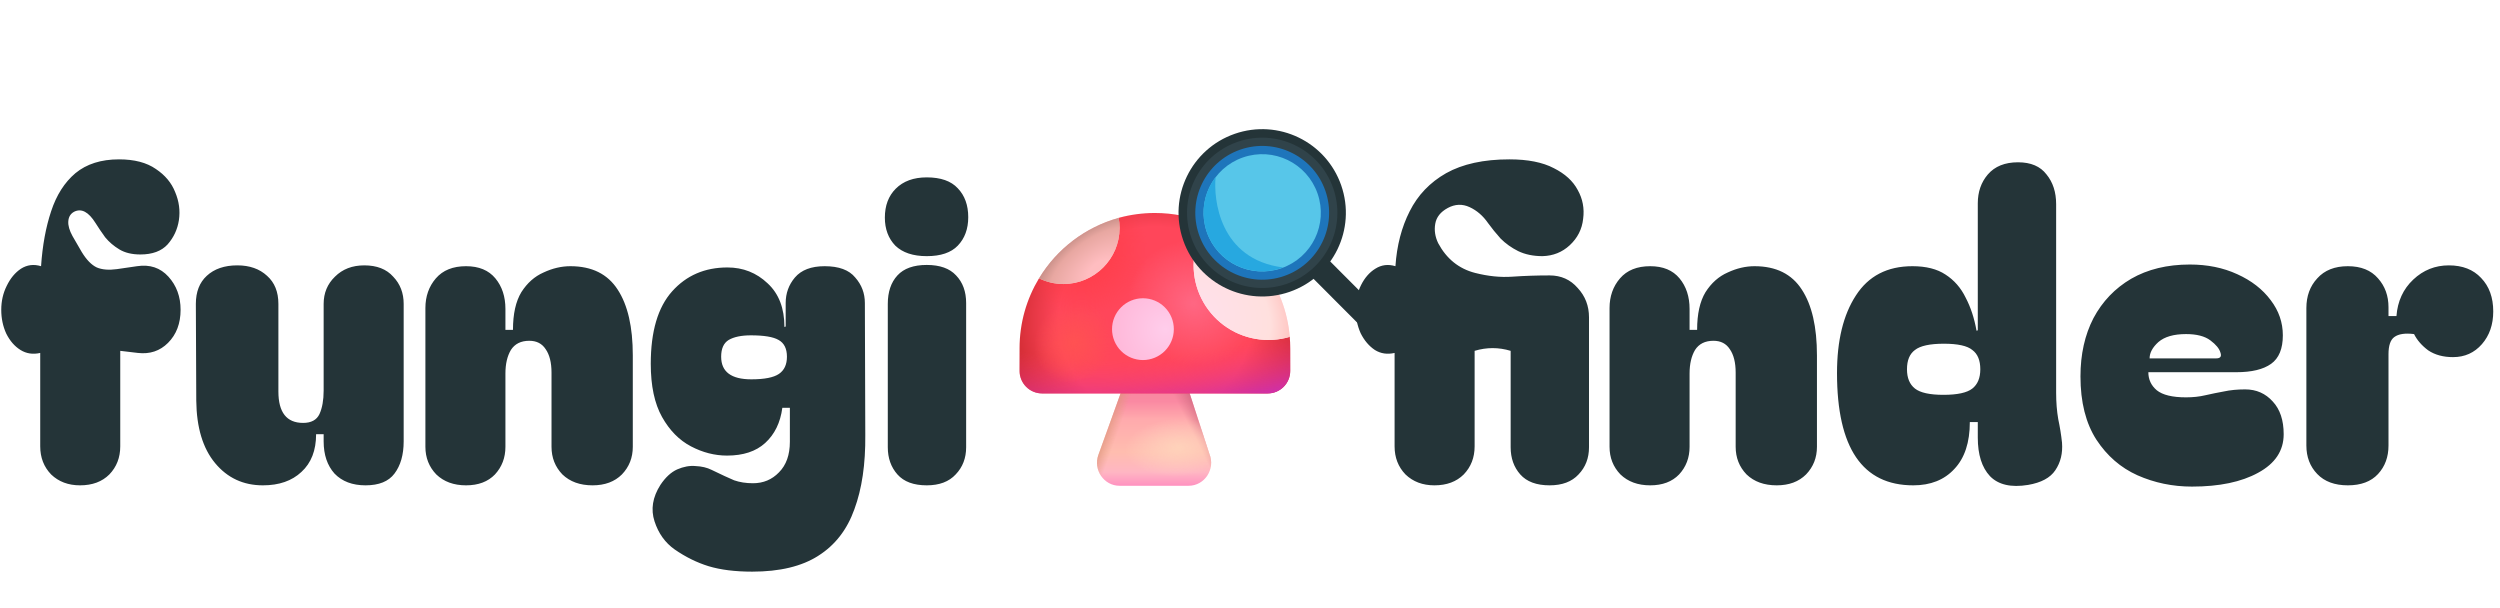 <svg width="716" height="174" viewBox="0 0 716 174" fill="none" xmlns="http://www.w3.org/2000/svg">
<path d="M22.92 139C19.56 139 16.8 137.96 14.64 135.88C12.56 133.72 11.52 131.04 11.52 127.84V101.08C9.44 101.56 7.56 101.28 5.88 100.24C4.2 99.2 2.84 97.64 1.8 95.56C0.84 93.48 0.36 91.2 0.36 88.72C0.36 86.24 0.88 83.96 1.92 81.88C2.96 79.72 4.32 78.08 6 76.96C7.76 75.84 9.68 75.6 11.76 76.24C12.16 70.32 13.12 65.08 14.64 60.52C16.16 55.88 18.48 52.24 21.6 49.6C24.8 46.96 28.96 45.64 34.08 45.64C38.48 45.64 42 46.56 44.64 48.4C47.28 50.16 49.12 52.36 50.16 55C51.28 57.64 51.64 60.32 51.24 63.04C50.84 65.68 49.76 68 48 70C46.24 71.92 43.64 72.88 40.2 72.88C37.8 72.88 35.8 72.4 34.2 71.44C32.6 70.48 31.24 69.32 30.12 67.96C29.08 66.52 28.16 65.16 27.36 63.88C25.36 60.68 23.32 59.6 21.24 60.64C20.2 61.2 19.64 62.12 19.56 63.4C19.48 64.6 19.88 66 20.76 67.6L23.4 72.16C24.76 74.4 26.2 75.88 27.72 76.6C29.24 77.24 31.16 77.4 33.48 77.08L39.24 76.24C42.92 75.68 45.92 76.68 48.24 79.24C50.56 81.8 51.72 84.96 51.72 88.72C51.72 92.64 50.52 95.8 48.12 98.2C45.8 100.52 42.92 101.48 39.48 101.08L34.44 100.48V127.84C34.44 131.04 33.4 133.72 31.32 135.88C29.24 137.96 26.44 139 22.92 139ZM75.292 139C69.692 139 65.132 136.88 61.612 132.64C58.092 128.4 56.292 122.44 56.212 114.76L56.092 87.04C56.092 83.6 57.132 80.92 59.212 79C61.372 77 64.292 76 67.972 76C71.492 76 74.332 77 76.492 79C78.652 80.92 79.732 83.6 79.732 87.04V112.12C79.732 118.12 82.092 121.12 86.812 121.12C89.132 121.12 90.692 120.28 91.492 118.6C92.292 116.84 92.692 114.6 92.692 111.88V87.04C92.692 83.92 93.772 81.32 95.932 79.24C98.092 77.08 100.892 76 104.332 76C107.932 76 110.692 77.08 112.612 79.24C114.612 81.32 115.612 83.92 115.612 87.04V126.4C115.612 130.24 114.732 133.32 112.972 135.64C111.292 137.88 108.532 139 104.692 139C100.932 139 97.972 137.88 95.812 135.64C93.732 133.32 92.692 130.24 92.692 126.4V124.36H90.532C90.532 129 89.132 132.6 86.332 135.16C83.612 137.72 79.932 139 75.292 139ZM133.474 139C129.954 139 127.114 137.96 124.954 135.88C122.874 133.72 121.834 131.08 121.834 127.96V88.24C121.834 84.88 122.834 82.04 124.834 79.72C126.834 77.4 129.714 76.24 133.474 76.24C137.154 76.24 139.954 77.4 141.874 79.72C143.794 82.04 144.754 84.96 144.754 88.48V94.48H146.914C146.914 89.92 147.714 86.32 149.314 83.68C150.994 81.04 153.114 79.16 155.674 78.04C158.234 76.84 160.794 76.24 163.354 76.24C169.514 76.24 174.034 78.48 176.914 82.96C179.794 87.36 181.234 93.64 181.234 101.8V127.96C181.234 131.08 180.194 133.72 178.114 135.88C176.034 137.96 173.234 139 169.714 139C166.114 139 163.234 137.96 161.074 135.88C158.994 133.72 157.954 131.08 157.954 127.96V106.72C157.954 103.84 157.394 101.6 156.274 100C155.234 98.4 153.674 97.6 151.594 97.6C149.194 97.6 147.434 98.48 146.314 100.24C145.274 102 144.754 104.24 144.754 106.96V127.96C144.754 131.08 143.754 133.72 141.754 135.88C139.754 137.96 136.994 139 133.474 139ZM215.419 163.72C210.539 163.72 206.379 163.2 202.939 162.16C199.579 161.12 196.339 159.52 193.219 157.36C190.499 155.44 188.579 152.76 187.459 149.32C186.339 145.88 186.899 142.4 189.139 138.88C190.579 136.72 192.179 135.24 193.939 134.44C195.779 133.64 197.539 133.32 199.219 133.48C200.979 133.56 202.499 133.92 203.779 134.56C206.579 135.92 208.739 136.92 210.259 137.56C211.859 138.12 213.659 138.4 215.659 138.4C218.619 138.4 221.099 137.36 223.099 135.28C225.179 133.2 226.219 130.28 226.219 126.52V116.8H224.059C223.499 121.04 221.859 124.4 219.139 126.88C216.499 129.28 212.859 130.48 208.219 130.48C204.699 130.48 201.259 129.6 197.899 127.84C194.539 126.08 191.779 123.28 189.619 119.44C187.459 115.6 186.379 110.52 186.379 104.2C186.379 94.92 188.419 88 192.499 83.44C196.579 78.88 201.859 76.6 208.339 76.6C212.819 76.6 216.659 78.12 219.859 81.16C223.059 84.12 224.659 88.28 224.659 93.64L225.019 93.52V86.8C225.019 84 225.899 81.56 227.659 79.48C229.499 77.32 232.339 76.24 236.179 76.24C240.259 76.24 243.179 77.32 244.939 79.48C246.779 81.56 247.699 84 247.699 86.8L247.819 124.6C247.899 132.92 246.859 140 244.699 145.84C242.619 151.68 239.179 156.12 234.379 159.16C229.659 162.2 223.339 163.72 215.419 163.72ZM206.539 102.16C206.539 106.48 209.419 108.64 215.179 108.64C218.939 108.64 221.579 108.12 223.099 107.08C224.619 106.04 225.379 104.4 225.379 102.16C225.379 99.84 224.579 98.24 222.979 97.36C221.459 96.48 218.819 96.04 215.059 96.04C212.339 96.04 210.219 96.48 208.699 97.36C207.259 98.24 206.539 99.84 206.539 102.16ZM253.424 62.32C253.424 58.88 254.464 56.12 256.544 54.04C258.704 51.88 261.664 50.8 265.424 50.8C269.424 50.8 272.384 51.84 274.304 53.92C276.304 56 277.304 58.76 277.304 62.2C277.304 65.56 276.304 68.28 274.304 70.36C272.384 72.36 269.424 73.36 265.424 73.36C261.504 73.36 258.504 72.36 256.424 70.36C254.424 68.28 253.424 65.6 253.424 62.32ZM265.424 139C261.664 139 258.864 137.96 257.024 135.88C255.184 133.8 254.264 131.2 254.264 128.08V87.04C254.264 83.6 255.184 80.88 257.024 78.88C258.864 76.88 261.664 75.88 265.424 75.88C269.184 75.88 271.984 76.88 273.824 78.88C275.744 80.88 276.704 83.52 276.704 86.8V128.08C276.704 131.2 275.704 133.8 273.704 135.88C271.784 137.96 269.024 139 265.424 139ZM410.811 139C407.451 139 404.691 137.96 402.531 135.88C400.451 133.72 399.411 131.04 399.411 127.84V101.08C397.331 101.56 395.451 101.28 393.771 100.24C392.091 99.12 390.731 97.52 389.691 95.44C388.731 93.28 388.251 90.96 388.251 88.48C388.251 86 388.771 83.72 389.811 81.64C390.851 79.56 392.211 78 393.891 76.96C395.651 75.84 397.571 75.6 399.651 76.24C400.051 70.32 401.411 65.08 403.731 60.52C406.051 55.88 409.531 52.24 414.171 49.6C418.891 46.96 424.931 45.64 432.291 45.64C437.571 45.64 441.811 46.48 445.011 48.16C448.211 49.76 450.491 51.84 451.851 54.4C453.291 56.96 453.811 59.72 453.411 62.68C453.091 65.64 451.811 68.16 449.571 70.24C447.411 72.24 444.811 73.28 441.771 73.36C439.131 73.36 436.811 72.88 434.811 71.92C432.891 70.96 431.211 69.76 429.771 68.32C428.411 66.8 427.211 65.32 426.171 63.88C424.731 61.8 422.971 60.28 420.891 59.32C418.811 58.36 416.731 58.44 414.651 59.56C412.571 60.68 411.371 62.2 411.051 64.12C410.731 65.96 411.011 67.8 411.891 69.64C414.291 74.12 417.811 76.96 422.451 78.16C426.211 79.12 429.771 79.48 433.131 79.24C436.571 79 440.131 78.88 443.811 78.88C447.091 78.88 449.771 80.08 451.851 82.48C454.011 84.8 455.091 87.6 455.091 90.88V128.08C455.091 131.2 454.091 133.8 452.091 135.88C450.171 137.96 447.411 139 443.811 139C440.051 139 437.251 137.96 435.411 135.88C433.571 133.8 432.651 131.2 432.651 128.08V100.48C429.211 99.44 425.771 99.44 422.331 100.48V127.84C422.331 131.04 421.291 133.72 419.211 135.88C417.131 137.96 414.331 139 410.811 139ZM472.614 139C469.094 139 466.254 137.96 464.094 135.88C462.014 133.72 460.974 131.08 460.974 127.96V88.24C460.974 84.88 461.974 82.04 463.974 79.72C465.974 77.4 468.854 76.24 472.614 76.24C476.294 76.24 479.094 77.4 481.014 79.72C482.934 82.04 483.894 84.96 483.894 88.48V94.48H486.054C486.054 89.92 486.854 86.32 488.454 83.68C490.134 81.04 492.254 79.16 494.814 78.04C497.374 76.84 499.934 76.24 502.494 76.24C508.654 76.24 513.174 78.48 516.054 82.96C518.934 87.36 520.374 93.64 520.374 101.8V127.96C520.374 131.08 519.334 133.72 517.254 135.88C515.174 137.96 512.374 139 508.854 139C505.254 139 502.374 137.96 500.214 135.88C498.134 133.72 497.094 131.08 497.094 127.96V106.72C497.094 103.84 496.534 101.6 495.414 100C494.374 98.4 492.814 97.6 490.734 97.6C488.334 97.6 486.574 98.48 485.454 100.24C484.414 102 483.894 104.24 483.894 106.96V127.96C483.894 131.08 482.894 133.72 480.894 135.88C478.894 137.96 476.134 139 472.614 139ZM547.959 139C533.399 139 526.119 128.28 526.119 106.84C526.119 97.56 527.919 90.16 531.519 84.64C535.119 79.04 540.519 76.24 547.719 76.24C551.639 76.24 554.799 77.04 557.199 78.64C559.679 80.24 561.599 82.44 562.959 85.24C564.399 87.96 565.439 91.12 566.079 94.72L566.439 94.6V58.24C566.439 54.96 567.399 52.2 569.319 49.96C571.319 47.64 574.199 46.48 577.959 46.48C581.639 46.48 584.359 47.64 586.119 49.96C587.959 52.2 588.879 55.04 588.879 58.48V112.48C588.879 115.2 589.079 117.72 589.479 120.04C589.959 122.28 590.319 124.52 590.559 126.76C590.799 129.8 590.159 132.44 588.639 134.68C587.199 136.84 584.599 138.24 580.839 138.88C575.959 139.68 572.319 138.84 569.919 136.36C567.599 133.88 566.439 130.2 566.439 125.32V120.88H564.159C564.159 126.72 562.679 131.2 559.719 134.32C556.839 137.44 552.919 139 547.959 139ZM546.159 105.76C546.159 108.24 546.919 110.08 548.439 111.28C549.959 112.48 552.679 113.08 556.599 113.08C560.599 113.08 563.359 112.48 564.879 111.28C566.399 110.08 567.159 108.24 567.159 105.76C567.159 103.2 566.399 101.36 564.879 100.24C563.439 99.04 560.719 98.44 556.719 98.44C552.719 98.44 549.959 99.04 548.439 100.24C546.919 101.36 546.159 103.2 546.159 105.76ZM595.846 107.8C595.846 101.48 597.086 95.92 599.566 91.12C602.126 86.32 605.726 82.56 610.366 79.84C615.086 77.12 620.686 75.76 627.166 75.76C632.206 75.76 636.726 76.68 640.726 78.52C644.806 80.36 648.006 82.84 650.326 85.96C652.646 89 653.806 92.36 653.806 96.04C653.806 99.88 652.686 102.6 650.446 104.2C648.206 105.8 644.886 106.6 640.486 106.6H615.286C615.286 108.68 616.086 110.4 617.686 111.76C619.366 113.12 622.166 113.8 626.086 113.8C628.086 113.8 629.926 113.6 631.606 113.2C633.366 112.8 635.126 112.44 636.886 112.12C638.726 111.72 640.766 111.52 643.006 111.52C646.206 111.52 648.846 112.68 650.926 115C653.006 117.24 654.046 120.36 654.046 124.36C654.046 129.08 651.606 132.76 646.726 135.4C641.926 138.04 635.606 139.36 627.766 139.36C622.246 139.36 617.046 138.28 612.166 136.12C607.366 133.96 603.446 130.56 600.406 125.92C597.366 121.2 595.846 115.16 595.846 107.8ZM634.726 102.64C635.926 102.64 636.326 102.08 635.926 100.96C635.606 99.84 634.646 98.68 633.046 97.48C631.446 96.28 629.126 95.68 626.086 95.68C622.566 95.68 619.926 96.44 618.166 97.96C616.486 99.48 615.646 101.04 615.646 102.64H634.726ZM672.425 139C668.665 139 665.745 137.92 663.665 135.76C661.585 133.6 660.545 130.88 660.545 127.6V88.24C660.545 84.8 661.585 81.96 663.665 79.72C665.745 77.4 668.665 76.24 672.425 76.24C676.185 76.24 679.065 77.4 681.065 79.72C683.065 81.96 684.065 84.72 684.065 88V90.52H686.345C686.665 86.28 688.265 82.8 691.145 80.08C694.025 77.36 697.425 76 701.345 76C705.265 76 708.345 77.2 710.585 79.6C712.905 82 714.065 85.2 714.065 89.2C714.065 92.96 712.985 96.08 710.825 98.56C708.665 101.04 705.905 102.28 702.545 102.28C699.745 102.28 697.385 101.64 695.465 100.36C693.625 99 692.265 97.44 691.385 95.68C688.825 95.36 686.945 95.64 685.745 96.52C684.625 97.32 684.065 98.96 684.065 101.44V127.6C684.065 130.88 683.065 133.6 681.065 135.76C679.065 137.92 676.185 139 672.425 139Z" fill="#243438"/>
<path d="M314.585 130.262L322.685 107.836H339.139L346.365 129.984C348.158 134.326 345.031 139.125 340.412 139.125H320.644C316.151 139.125 313.034 134.561 314.585 130.262Z" fill="url(#paint0_linear_208_20902)"/>
<path d="M314.585 130.262L322.685 107.836H339.139L346.365 129.984C348.158 134.326 345.031 139.125 340.412 139.125H320.644C316.151 139.125 313.034 134.561 314.585 130.262Z" fill="url(#paint1_linear_208_20902)"/>
<path d="M314.585 130.262L322.685 107.836H339.139L346.365 129.984C348.158 134.326 345.031 139.125 340.412 139.125H320.644C316.151 139.125 313.034 134.561 314.585 130.262Z" fill="url(#paint2_linear_208_20902)"/>
<path d="M314.585 130.262L322.685 107.836H339.139L346.365 129.984C348.158 134.326 345.031 139.125 340.412 139.125H320.644C316.151 139.125 313.034 134.561 314.585 130.262Z" fill="url(#paint3_radial_208_20902)"/>
<path d="M292 99.761C292 92.428 294.035 85.568 297.578 79.718L309.765 73.92L320.289 62.431C323.698 61.478 327.221 60.997 330.761 61C336.013 61 341.019 62.043 345.587 63.939L354.986 81.995L369.376 96.388C369.473 97.5 369.521 98.624 369.521 99.761V106.221C369.521 107.934 368.841 109.577 367.629 110.789C366.418 112 364.774 112.681 363.061 112.681H298.46C296.747 112.681 295.104 112 293.892 110.789C292.681 109.577 292 107.934 292 106.221V99.761Z" fill="url(#paint4_radial_208_20902)"/>
<path d="M292 99.761C292 92.428 294.035 85.568 297.578 79.718L309.765 73.92L320.289 62.431C323.698 61.478 327.221 60.997 330.761 61C336.013 61 341.019 62.043 345.587 63.939L354.986 81.995L369.376 96.388C369.473 97.5 369.521 98.624 369.521 99.761V106.221C369.521 107.934 368.841 109.577 367.629 110.789C366.418 112 364.774 112.681 363.061 112.681H298.46C296.747 112.681 295.104 112 293.892 110.789C292.681 109.577 292 107.934 292 106.221V99.761Z" fill="url(#paint5_radial_208_20902)"/>
<path d="M292 99.761C292 92.428 294.035 85.568 297.578 79.718L309.765 73.92L320.289 62.431C323.698 61.478 327.221 60.997 330.761 61C336.013 61 341.019 62.043 345.587 63.939L354.986 81.995L369.376 96.388C369.473 97.5 369.521 98.624 369.521 99.761V106.221C369.521 107.934 368.841 109.577 367.629 110.789C366.418 112 364.774 112.681 363.061 112.681H298.46C296.747 112.681 295.104 112 293.892 110.789C292.681 109.577 292 107.934 292 106.221V99.761Z" fill="url(#paint6_radial_208_20902)"/>
<path d="M292 99.761C292 92.428 294.035 85.568 297.578 79.718L309.765 73.92L320.289 62.431C323.698 61.478 327.221 60.997 330.761 61C336.013 61 341.019 62.043 345.587 63.939L354.986 81.995L369.376 96.388C369.473 97.5 369.521 98.624 369.521 99.761V106.221C369.521 107.934 368.841 109.577 367.629 110.789C366.418 112 364.774 112.681 363.061 112.681H298.46C296.747 112.681 295.104 112 293.892 110.789C292.681 109.577 292 107.934 292 106.221V99.761Z" fill="url(#paint7_radial_208_20902)"/>
<path d="M292 99.761C292 92.428 294.035 85.568 297.578 79.718L309.765 73.92L320.289 62.431C323.698 61.478 327.221 60.997 330.761 61C336.013 61 341.019 62.043 345.587 63.939L354.986 81.995L369.376 96.388C369.473 97.5 369.521 98.624 369.521 99.761V106.221C369.521 107.934 368.841 109.577 367.629 110.789C366.418 112 364.774 112.681 363.061 112.681H298.46C296.747 112.681 295.104 112 293.892 110.789C292.681 109.577 292 107.934 292 106.221V99.761Z" fill="url(#paint8_radial_208_20902)"/>
<path d="M320.392 62.402C320.56 63.339 320.65 64.308 320.65 65.296C320.65 74.147 313.447 81.317 304.597 81.35C302.163 81.35 299.762 80.79 297.578 79.715C302.699 71.25 310.858 65.058 320.389 62.402H320.392Z" fill="#FFBCBD"/>
<path d="M320.392 62.402C320.56 63.339 320.65 64.308 320.65 65.296C320.65 74.147 313.447 81.317 304.597 81.35C302.163 81.35 299.762 80.79 297.578 79.715C302.699 71.25 310.858 65.058 320.389 62.402H320.392Z" fill="url(#paint9_radial_208_20902)"/>
<path d="M345.533 63.913C343.118 67.463 341.831 71.661 341.841 75.955C341.842 79.29 342.622 82.58 344.119 85.561C345.617 88.542 347.789 91.132 350.464 93.125C353.139 95.118 356.242 96.458 359.527 97.04C362.812 97.622 366.187 97.428 369.384 96.475C368.146 81.724 358.65 69.323 345.533 63.913Z" fill="#FFE1E9"/>
<path d="M345.533 63.913C343.118 67.463 341.831 71.661 341.841 75.955C341.842 79.29 342.622 82.58 344.119 85.561C345.617 88.542 347.789 91.132 350.464 93.125C353.139 95.118 356.242 96.458 359.527 97.04C362.812 97.622 366.187 97.428 369.384 96.475C368.146 81.724 358.65 69.323 345.533 63.913Z" fill="url(#paint10_radial_208_20902)"/>
<path d="M327.338 103.12C329.685 103.12 331.936 102.188 333.596 100.528C335.256 98.868 336.188 96.617 336.188 94.27C336.188 91.922 335.256 89.671 333.596 88.012C331.936 86.352 329.685 85.419 327.338 85.419C324.99 85.419 322.739 86.352 321.08 88.012C319.42 89.671 318.487 91.922 318.487 94.27C318.487 96.617 319.42 98.868 321.08 100.528C322.739 102.188 324.99 103.12 327.338 103.12Z" fill="url(#paint11_radial_208_20902)"/>
<path d="M398.098 96.943C396.748 98.284 395.254 98.967 394.754 98.465L366.111 69.74C365.613 69.24 366.297 67.744 367.647 66.397C368.995 65.055 370.496 64.369 370.993 64.874L399.634 93.599C400.131 94.099 399.444 95.601 398.099 96.946" fill="#243438"/>
<path d="M384.125 53.09C388.471 65.597 381.85 79.241 369.357 83.582C356.862 87.924 343.209 81.324 338.863 68.817C334.517 56.309 341.136 42.666 353.631 38.324C366.124 33.983 379.779 40.582 384.125 53.09Z" fill="#243438"/>
<path d="M381.827 53.888C385.73 65.12 379.782 77.381 368.559 81.281C357.334 85.181 345.068 79.248 341.166 68.017C337.262 56.781 343.208 44.526 354.432 40.626C365.655 36.726 377.923 42.653 381.827 53.888Z" fill="#30434A"/>
<path d="M379.595 54.664C383.069 64.662 377.777 75.574 367.785 79.046C357.797 82.517 346.876 77.236 343.403 67.24C339.928 57.24 345.222 46.328 355.21 42.858C365.202 39.386 376.12 44.665 379.595 54.664Z" fill="#1E75BB"/>
<path d="M367.005 76.816C375.766 73.772 380.4 64.203 377.356 55.442C374.312 46.681 364.742 42.047 355.982 45.091C347.221 48.135 342.587 57.705 345.631 66.466C348.675 75.226 358.244 79.86 367.005 76.816Z" fill="#57C6E9"/>
<path d="M348.163 50.696C346.466 52.901 345.346 55.495 344.901 58.242C344.457 60.989 344.704 63.803 345.619 66.431C348.663 75.19 358.232 79.826 366.993 76.782C367.148 76.728 367.296 76.653 367.449 76.595C349.209 74.289 347.488 56.939 348.163 50.696Z" fill="#27A8E0"/>
<defs>
<linearGradient id="paint0_linear_208_20902" x1="330.528" y1="105.904" x2="330.528" y2="139.129" gradientUnits="userSpaceOnUse">
<stop stop-color="#F4869C"/>
<stop offset="0.272" stop-color="#FA89A2"/>
<stop offset="0.426" stop-color="#FFAAAD"/>
<stop offset="0.709" stop-color="#FFBDAF"/>
<stop offset="0.882" stop-color="#FFB6C3"/>
<stop offset="1" stop-color="#FF92C0"/>
</linearGradient>
<linearGradient id="paint1_linear_208_20902" x1="314.181" y1="127.194" x2="318.448" y2="128.731" gradientUnits="userSpaceOnUse">
<stop stop-color="#DB937A"/>
<stop offset="1" stop-color="#E39A81" stop-opacity="0"/>
</linearGradient>
<linearGradient id="paint2_linear_208_20902" x1="348.729" y1="119.748" x2="341.258" y2="123.482" gradientUnits="userSpaceOnUse">
<stop offset="0.389" stop-color="#D26982"/>
<stop offset="1" stop-color="#DC7388" stop-opacity="0"/>
</linearGradient>
<radialGradient id="paint3_radial_208_20902" cx="0" cy="0" r="1" gradientUnits="userSpaceOnUse" gradientTransform="translate(337.424 128.227) rotate(87.207) scale(8.287 15.152)">
<stop stop-color="#FFD2BA"/>
<stop offset="1" stop-color="#FFD6C1" stop-opacity="0"/>
</radialGradient>
<radialGradient id="paint4_radial_208_20902" cx="0" cy="0" r="1" gradientUnits="userSpaceOnUse" gradientTransform="translate(330.761 92.089) rotate(90) scale(49.662 50.541)">
<stop offset="0.547" stop-color="#FF465A"/>
<stop offset="1" stop-color="#AF1816"/>
</radialGradient>
<radialGradient id="paint5_radial_208_20902" cx="0" cy="0" r="1" gradientUnits="userSpaceOnUse" gradientTransform="translate(341.866 86.84) rotate(111.922) scale(17.844 19.029)">
<stop stop-color="#FF6783"/>
<stop offset="1" stop-color="#FF6783" stop-opacity="0"/>
</radialGradient>
<radialGradient id="paint6_radial_208_20902" cx="0" cy="0" r="1" gradientUnits="userSpaceOnUse" gradientTransform="translate(338.028 75.939) rotate(81.336) scale(42.884 111.9)">
<stop offset="0.595" stop-color="#FB3E7B" stop-opacity="0"/>
<stop offset="0.958" stop-color="#CF2FAA"/>
</radialGradient>
<radialGradient id="paint7_radial_208_20902" cx="0" cy="0" r="1" gradientUnits="userSpaceOnUse" gradientTransform="translate(307.546 98.146) rotate(36.193) scale(20.512 21.954)">
<stop stop-color="#FF5152"/>
<stop offset="0.544" stop-color="#FE5152" stop-opacity="0"/>
</radialGradient>
<radialGradient id="paint8_radial_208_20902" cx="0" cy="0" r="1" gradientUnits="userSpaceOnUse" gradientTransform="translate(309.565 71.297) rotate(65.855) scale(25.663 25.062)">
<stop stop-color="#FF3942"/>
<stop offset="0.756" stop-color="#FF3A43" stop-opacity="0"/>
</radialGradient>
<radialGradient id="paint9_radial_208_20902" cx="0" cy="0" r="1" gradientUnits="userSpaceOnUse" gradientTransform="translate(315.217 77.354) rotate(144.597) scale(29.968 16.462)">
<stop offset="0.136" stop-color="#FFBDC0"/>
<stop offset="0.562" stop-color="#E8A7A1"/>
<stop offset="0.795" stop-color="#BB867E"/>
</radialGradient>
<radialGradient id="paint10_radial_208_20902" cx="0" cy="0" r="1" gradientUnits="userSpaceOnUse" gradientTransform="translate(343.884 88.657) rotate(41.561) scale(34.081 26.808)">
<stop offset="0.05" stop-color="#FFE0EA"/>
<stop offset="0.636" stop-color="#FFE0DE"/>
<stop offset="0.888" stop-color="#FFBFBB"/>
<stop offset="1" stop-color="#F5BCAE"/>
</radialGradient>
<radialGradient id="paint11_radial_208_20902" cx="0" cy="0" r="1" gradientUnits="userSpaceOnUse" gradientTransform="translate(333.792 94.271) rotate(159.141) scale(20.523)">
<stop stop-color="#FFCDEB"/>
<stop offset="0.728" stop-color="#FFB8D9"/>
</radialGradient>
</defs>
</svg>
